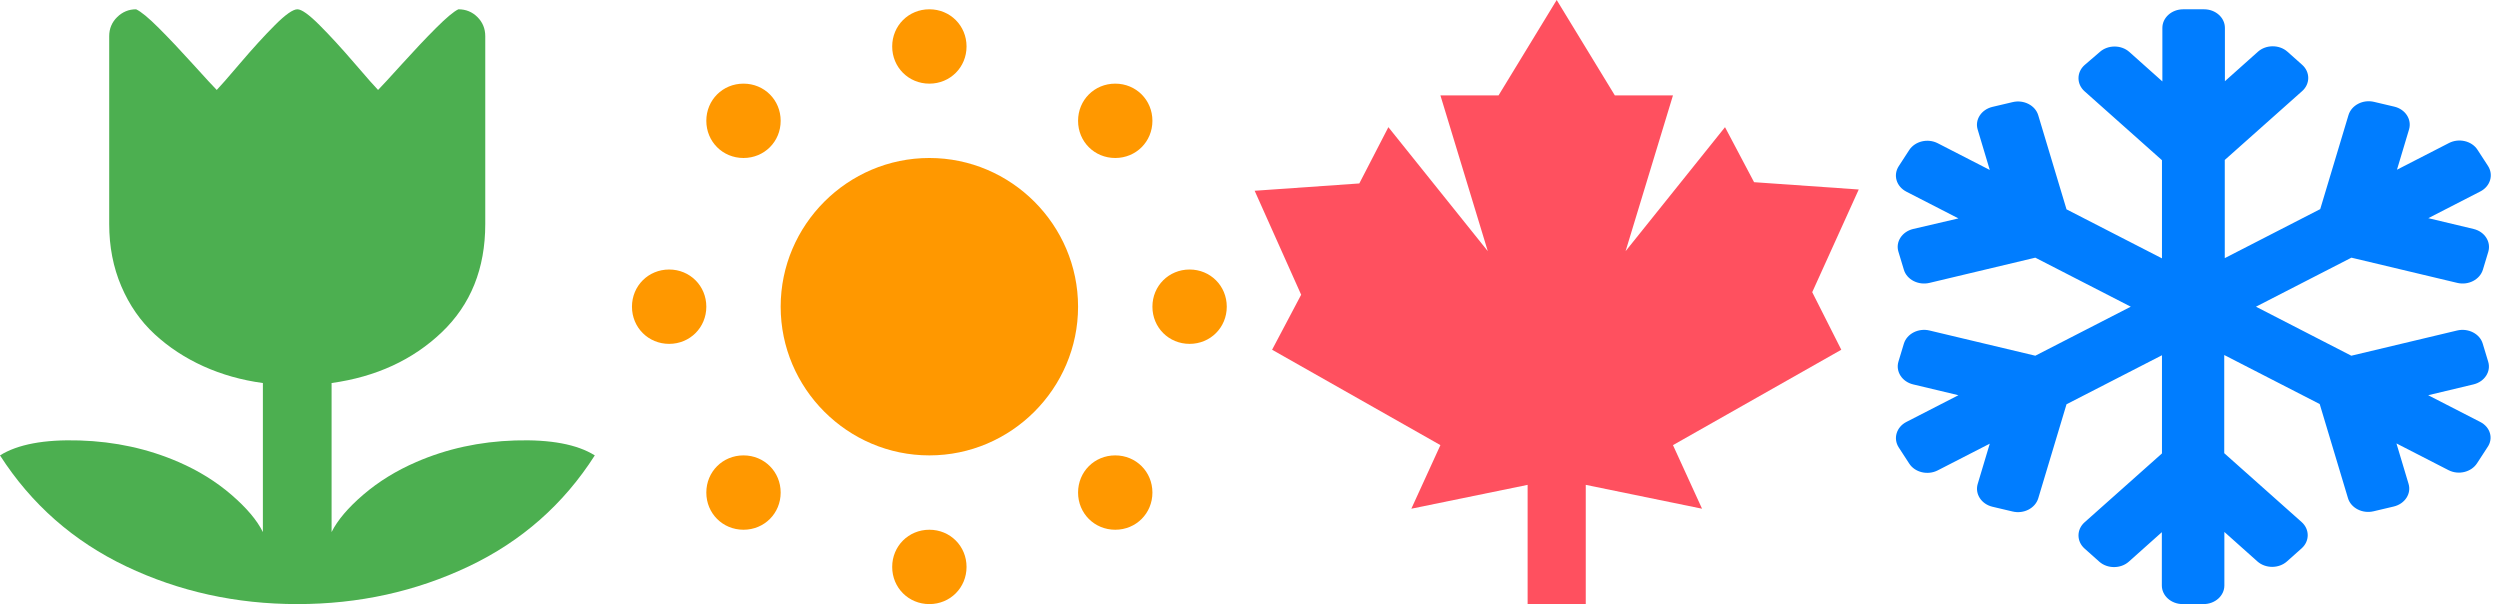 <svg width="269" height="65" viewBox="0 0 269 65" fill="none" xmlns="http://www.w3.org/2000/svg">
<path d="M32 65C38.595 65 44.738 63.649 50.429 60.946C56.119 58.244 60.643 54.262 64 49C62.095 47.809 59.238 47.274 55.429 47.393C51.619 47.512 48.071 48.286 44.786 49.714C42.643 50.643 40.75 51.809 39.107 53.214C37.464 54.619 36.321 55.964 35.679 57.25V41.214C40.464 40.548 44.417 38.726 47.536 35.75C50.655 32.774 52.214 28.893 52.214 24.107V3.893C52.214 3.083 51.934 2.399 51.375 1.839C50.816 1.28 50.131 1 49.321 1C48.821 1.238 48.018 1.911 46.911 3.018C45.804 4.125 44.577 5.423 43.232 6.911C41.887 8.399 41.036 9.321 40.679 9.679C40.369 9.369 39.524 8.411 38.143 6.804C36.762 5.196 35.506 3.827 34.375 2.696C33.244 1.565 32.452 1 32 1C31.524 1 30.72 1.565 29.589 2.696C28.458 3.827 27.208 5.196 25.839 6.804C24.47 8.411 23.631 9.369 23.321 9.679C22.964 9.321 22.113 8.399 20.768 6.911C19.423 5.423 18.196 4.125 17.089 3.018C15.982 1.911 15.167 1.238 14.643 1C13.857 1 13.179 1.28 12.607 1.839C12.036 2.399 11.75 3.083 11.75 3.893V24.107C11.75 26.536 12.184 28.768 13.054 30.804C13.923 32.839 15.119 34.559 16.643 35.964C18.167 37.369 19.917 38.518 21.893 39.411C23.869 40.304 26 40.905 28.286 41.214V57.25C27.667 55.988 26.536 54.649 24.893 53.232C23.25 51.816 21.357 50.643 19.214 49.714C15.929 48.286 12.381 47.512 8.571 47.393C4.762 47.274 1.905 47.809 0 49C3.381 54.262 7.911 58.244 13.589 60.946C19.268 63.649 25.405 65 32 65Z" fill="#4CAF50"/>
<path d="M100 1C97.76 1 96 2.76 96 5C96 7.24 97.76 9 100 9C102.24 9 104 7.24 104 5C104 2.76 102.24 1 100 1ZM80 9C77.76 9 76 10.76 76 13C76 15.24 77.76 17 80 17C82.24 17 84 15.24 84 13C84 10.76 82.24 9 80 9ZM120 9C117.76 9 116 10.76 116 13C116 15.24 117.76 17 120 17C122.24 17 124 15.24 124 13C124 10.76 122.24 9 120 9ZM100 17C91.2 17 84 24.2 84 33C84 41.8 91.2 49 100 49C108.8 49 116 41.8 116 33C116 24.2 108.8 17 100 17ZM72 29C69.76 29 68 30.76 68 33C68 35.24 69.76 37 72 37C74.24 37 76 35.24 76 33C76 30.76 74.24 29 72 29ZM128 29C125.76 29 124 30.76 124 33C124 35.24 125.76 37 128 37C130.24 37 132 35.24 132 33C132 30.76 130.24 29 128 29ZM80 49C77.76 49 76 50.76 76 53C76 55.24 77.76 57 80 57C82.24 57 84 55.24 84 53C84 50.76 82.24 49 80 49ZM120 49C117.76 49 116 50.76 116 53C116 55.24 117.76 57 120 57C122.24 57 124 55.24 124 53C124 50.76 122.24 49 120 49ZM100 57C97.76 57 96 58.76 96 61C96 63.24 97.76 65 100 65C102.24 65 104 63.24 104 61C104 58.76 102.24 57 100 57Z" fill="#FF9800"/>
<path d="M198.123 37.632L180.012 47.895L183.14 54.737L170.628 52.171V65H164.372V52.171L151.86 54.737L154.988 47.895L136.877 37.632L140.005 31.713L135 20.526L146.261 19.739L149.389 13.684L160.087 27.026L154.988 10.263H161.244L167.5 0L173.756 10.263H180.012L174.913 27.026L185.611 13.684L188.739 19.603L200 20.39L194.995 31.439L198.123 37.632Z" fill="#FF505F"/>
<path d="M266.871 45.4L261.271 42.525L266.142 41.362C267.342 41.075 268.057 39.975 267.728 38.913L267.142 36.975C266.828 35.913 265.585 35.275 264.385 35.562L253 38.275L242.742 33L253.014 27.725L264.4 30.438C265.6 30.725 266.828 30.087 267.157 29.025L267.742 27.087C268.057 26.025 267.357 24.925 266.157 24.637L261.285 23.475L266.885 20.6C267.957 20.05 268.328 18.825 267.714 17.863L266.585 16.125C265.971 15.162 264.585 14.838 263.514 15.387L257.914 18.262L259.214 13.925C259.528 12.863 258.828 11.762 257.628 11.475L255.457 10.963C254.257 10.675 253.028 11.312 252.7 12.375L249.657 22.5L239.385 27.775V17.212L247.714 9.8C248.585 9.025 248.585 7.75 247.714 6.975L246.128 5.562C245.257 4.787 243.828 4.787 242.957 5.562L239.4 8.738V3C239.4 1.9 238.4 1 237.157 1H234.914C233.671 1 232.671 1.9 232.671 3V8.762L229.114 5.588C228.242 4.812 226.814 4.812 225.942 5.588L224.3 7C223.428 7.775 223.428 9.05 224.3 9.825L232.628 17.238V27.8L222.357 22.525L219.314 12.4C219 11.338 217.757 10.7 216.557 10.988L214.385 11.5C213.185 11.787 212.471 12.887 212.8 13.95L214.1 18.288L208.5 15.412C207.428 14.863 206.057 15.188 205.428 16.15L204.3 17.887C203.685 18.85 204.042 20.062 205.128 20.625L210.728 23.5L205.857 24.637C204.657 24.925 203.942 26.025 204.271 27.087L204.857 29.025C205.171 30.087 206.414 30.725 207.614 30.438L219 27.725L229.271 33L219 38.275L207.614 35.562C206.414 35.275 205.185 35.913 204.857 36.975L204.271 38.913C203.957 39.975 204.657 41.075 205.857 41.362L210.728 42.525L205.128 45.4C204.057 45.95 203.685 47.175 204.3 48.138L205.428 49.875C206.042 50.837 207.428 51.163 208.5 50.612L214.1 47.737L212.8 52.075C212.485 53.138 213.185 54.237 214.385 54.525L216.557 55.038C217.757 55.325 218.985 54.688 219.314 53.625L222.357 43.5L232.628 38.225V48.788L224.3 56.2C223.428 56.975 223.428 58.25 224.3 59.025L225.885 60.438C226.757 61.212 228.185 61.212 229.057 60.438L232.614 57.263V63C232.614 64.1 233.614 65 234.857 65H237.1C238.342 65 239.342 64.1 239.342 63V57.237L242.9 60.413C243.771 61.188 245.2 61.188 246.071 60.413L247.657 59C248.528 58.225 248.528 56.95 247.657 56.175L239.328 48.763V38.2L249.6 43.475L252.642 53.6C252.957 54.663 254.2 55.3 255.4 55.013L257.571 54.5C258.771 54.212 259.485 53.112 259.157 52.05L257.857 47.712L263.457 50.587C264.528 51.138 265.9 50.812 266.528 49.85L267.657 48.112C268.314 47.175 267.957 45.95 266.871 45.4Z" fill="#007DFF"/>
</svg>
